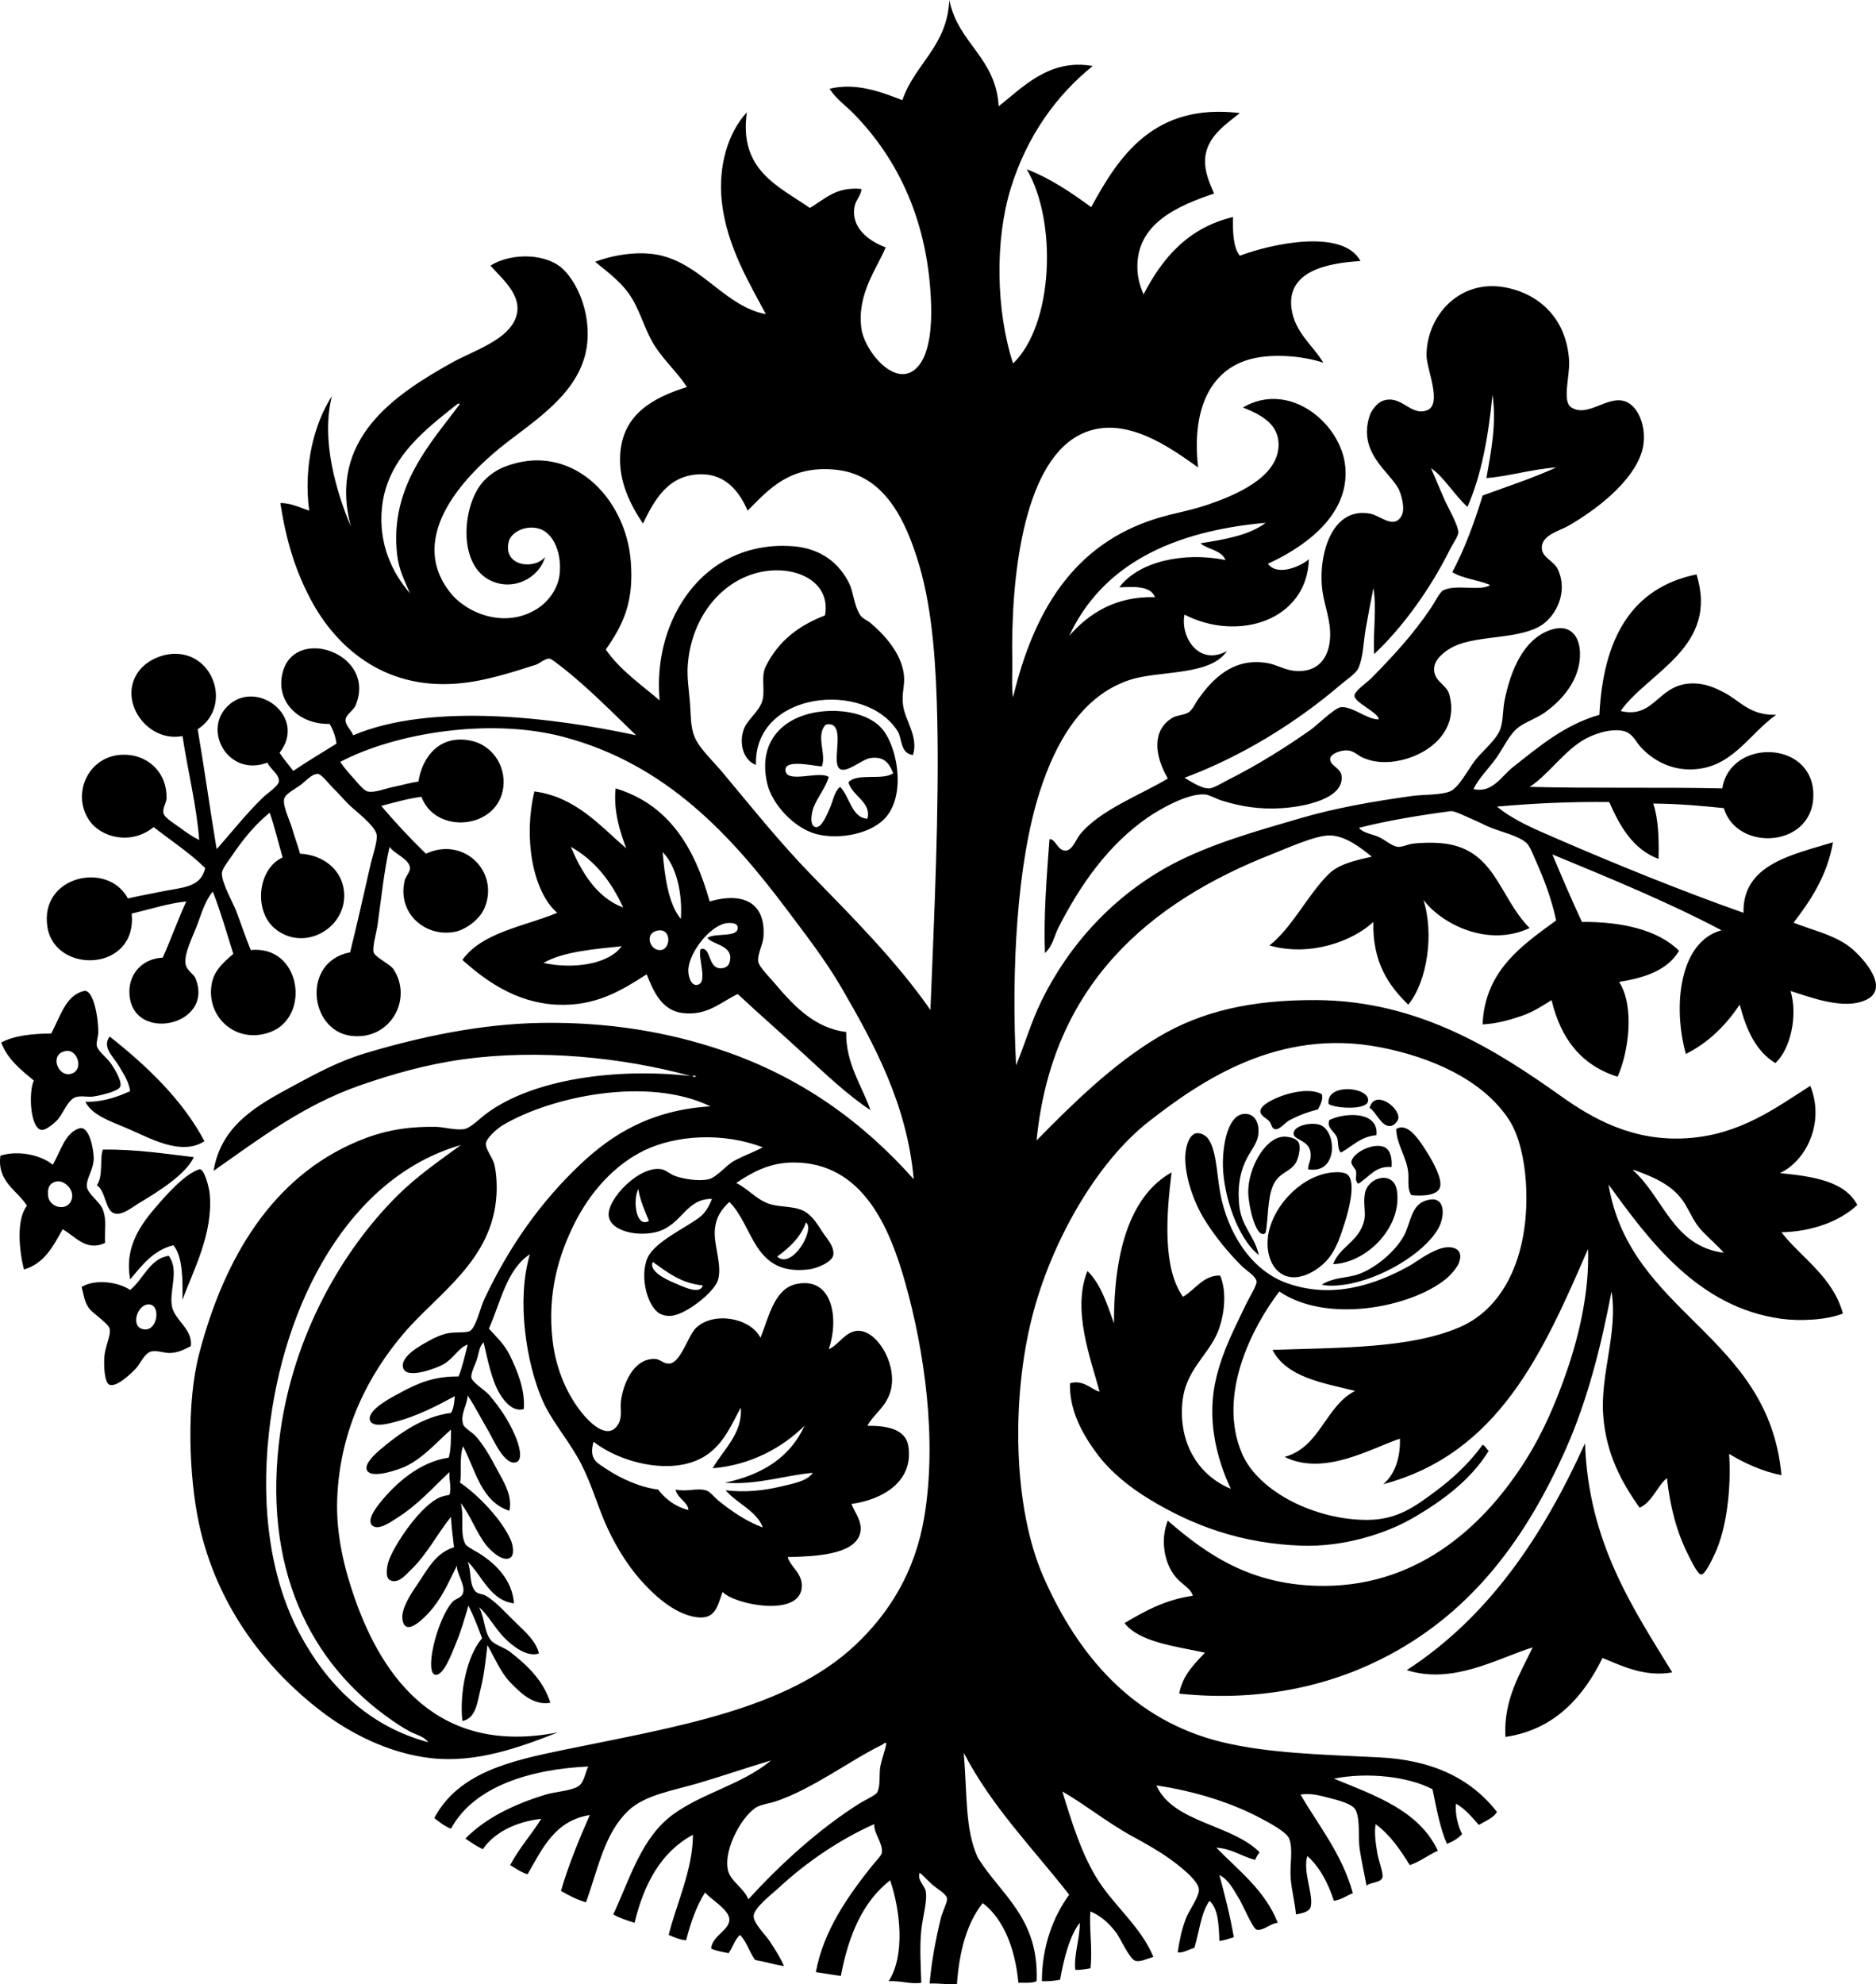 <?xml version="1.0" encoding="iso-8859-1"?>
<!-- Generator: Adobe Illustrator 19.2.0, SVG Export Plug-In . SVG Version: 6.00 Build 0)  -->
<svg version="1.1" xmlns="http://www.w3.org/2000/svg" xmlns:xlink="http://www.w3.org/1999/xlink" x="0px" y="0px"
	 viewBox="0 0 296.326 313.328" style="enable-background:new 0 0 296.326 313.328;" xml:space="preserve">
<g id="The_x5F_Garden_x5F_Shop">
	<path style="fill-rule:evenodd;clip-rule:evenodd;" d="M149.957,0c1.342,6.846,7.34,9.035,7.788,16.774
		c3.634-2.805,7.932-7.601,14.857-6.35c-5.735,4.605-10.398,11.076-12.94,19.291c-2.538,8.203-2.348,19.365,0.359,27.678
		c6.368-6.116,7.02-22.378,2.157-30.673c3.871,1.521,7.072,3.711,10.184,5.991c4.437-8.199,10.018-16.48,23.483-14.857
		c-1.939,1.568-4.807,3.415-5.392,6.47c-0.45,2.35,0.606,4.58,1.318,6.23c-5.538,1.908-12.477,4.664-12.102,12.102
		c0.072,1.443,0.453,2.6,0.958,3.834c3.004-5.783,7.047-10.526,14.139-12.222c-0.058,2.061-0.013,4.824,1.078,6.111
		c4.944-1.878,16.266-4.349,19.051,0.839c-5.463,0.333-11.608,1.683-10.903,7.429c0.474,3.856,3.499,5.984,5.032,8.626
		c-3.305-1.102-8.02-1.462-11.382-0.599c-6.798,1.744-9.395,8.471-8.388,17.134c-4.146-2.898-11.916-8.842-18.931-5.033
		c-8.8,4.779-10.677,22.826-10.424,35.706c0.035,1.802-0.141,3.98,0.119,5.631c3.232-13.501,9.484-24.198,22.766-28.277
		c2.532-0.777,5.278-1.214,8.027-2.157c4.237-1.453,10.936-4.21,11.144-9.226c0.147-3.587-2.95-5.025-5.632-6.111
		c7.379-4.319,15.542,2.554,16.175,9.346c0.74,7.934-6.945,12.912-12.221,15.336c1.609,2.13,5.458,0.217,6.47-0.719
		c-0.285,9.626-11.108,13.128-19.65,8.747c-0.688,3.441,2.197,8.208,6.709,5.751c-2.658,3.978-10.635,3.017-15.336,4.553
		c-7.547,2.466-11.733,9.823-14.259,17.733c-3.589,11.246-4.489,28.08-3.714,43.134c1.415-3.445,2.408-6.891,3.954-10.064
		c4.453-9.143,11.562-16.77,20.488-21.567c6.177-3.32,13.73-5.429,20.608-7.429c5.334-1.551,11.083-2.586,17.493-3.475
		c1.727-0.239,4.518-0.123,5.991-0.719c1.432-0.579,2.889-3.555,4.073-5.033c1.169-1.456,3.443-3.26,3.954-5.032
		c0.396-1.374,0.322-2.953,0.6-4.313c0.963-4.729,2.971-9.697,7.309-11.143c3.244-1.082,4.932,1.276,4.553,4.792
		c-0.396,3.68-3.069,6.537-5.511,8.268c-1.289,0.913-2.829,1.39-4.074,2.276c-1.485,1.057-2.455,3.325-3.595,4.913
		c-1.253,1.747-2.75,3.149-3.595,4.912c3.002,0.663,4.376-2.014,6.23-3.475c4.169-3.282,8.123-6.665,13.659-8.267
		c0.595-11.907,4.964-20.039,15.337-22.166c3.602,11.497-7.631,15.397-11.981,21.567c5.699,1.392,5.876-4.905,12.221-4.314
		c1.635,0.152,2.994,0.804,4.194,1.438c2.519,1.331,3.997,3.593,8.147,3.475c-4.499,3.224-7.115,8.713-13.779,8.626
		c-3.341-0.043-6.021-1.754-7.668-3.594c-0.8-0.894-1.286-2.257-2.876-2.516c-2.156-0.351-4.824,0.619-6.47,1.677
		c-2.959,1.902-5.485,5.517-8.147,7.189c9.624,0.267,21.025,0.023,30.434,0.24c1.224-7.811,14.059-7.69,14.378,0.719
		c0.328,8.648-12.037,9.473-14.139,2.396c-3.581-0.373-7.219-0.689-11.144-0.719c0.798,2.398,0.919,5.471,0.839,8.746
		c-4.049-1.542-6.082-5.101-7.788-8.986c-6.223-0.073-12.084,0.217-17.732,0.719c2.618,2.16,5.922,3.532,9.105,4.913
		c9.496,4.118,19.661,8.26,29.835,11.862c-0.199-7.701,7.799-9.19,14.139-11.143c-0.961,5.35-3.5,9.122-6.23,12.701
		c2.795,1.11,5.859,1.772,8.387,3.475c2.024,1.363,7.049,6.64,3.235,8.627c-3.545,1.847-9.175-0.417-12.102-1.318
		c1.188,3.87-0.021,9.226-2.396,11.382c-3.094-1.858-4.607-5.298-5.632-9.226c-2.191,3.24-4.888,5.976-8.507,7.788
		c-2.118-7.609-0.994-17.766,5.632-19.53c-8.443-4.457-17.596-8.205-26.72-11.981c1.371,3.263,3.067,7.236,4.673,10.664
		c6.286-0.059,12.032,1.252,15.337,4.553c-1.769,3.024-5.324,4.261-9.466,4.913c2.469,3.816,1.515,11.083-0.239,14.977
		c-5.718-1.79-9.002-6.015-10.424-12.101c-1.403,0.861-2.842,1.857-4.793,2.516c-1.808,0.611-3.868,1.217-6.11,1.318
		c0.355-8.511,6.267-12.504,11.622-16.415c-0.729-3.364-1.84-6.357-3.235-9.465c-0.385-0.858-0.924-2.284-1.438-2.756
		c-1.274-1.169-4.079-1.756-5.871-2.516c-0.861-0.365-1.822-0.889-2.876-1.318c-0.7-0.286-2.622-1.278-3.234-1.198
		c-4.513,0.589-10.09,1.487-14.498,2.636c0.754,0.874,1.964,0.921,3.115,1.438c0.994,0.446,2.089,1.451,2.995,1.558
		c0.663,0.078,1.596-0.386,2.276-0.479c1.393-0.191,3.071-0.207,4.314-0.12c8.85,0.62,9.274,8.415,14.259,13.419
		c-6.448,3.044-13.707-0.455-16.774-4.433c1.719,5.332,0.604,12.885-2.396,16.535c-3.141-3.05-5.662-6.719-5.512-13.06
		c-3.188,2.964-9.872,5.563-16.415,3.714c3.644-2.87,6.029-7.99,9.346-11.263c1.574-1.553,4.017-2.137,6.83-2.756
		c-1.668-1.326-4.062-3.278-6.59-3.355c-2.242-0.068-6.969,2.086-8.986,2.875c-19.77,7.73-34.972,20.807-37.383,45.291
		c5.473-5.573,11.875-11.931,19.17-16.295c6.881-4.116,14.769-5.927,25.042-5.871c16.289,0.089,28.581,8.034,38.701,15.217
		c4.883,3.466,11.298,7.166,19.89,6.59c8.344-0.56,13.944-4.783,19.41-8.267c2.353,5.819-0.658,11.843-4.793,13.779
		c5.234,0.517,10.246,1.257,12.222,5.032c-2.782,2.594-7.116,4.195-11.982,4.313c3.062,3.968,8.112,6.985,9.706,12.82
		c-2.512,1.047-6.834,1.229-9.706,0.839c-13.173-1.79-20.891-12.363-27.317-21.208c3.398,20.524,25.287,23.598,27.317,45.89
		c-2.869-0.527-5.922-1.904-8.267-3.355c0.351,5.184-0.339,11.751-2.276,15.816c-0.428,0.897-1.493,3.262-2.157,3.235
		c-0.581-0.024-1.877-2.797-2.037-3.115c-1.812-3.605-2.825-7.451-3.355-12.101c-1.429,1.091-2.296,3.773-4.313,4.673
		c-2.842-4.004-5.307-8.499-5.751-14.618c-0.475-6.527,2.357-13.13,1.317-19.53c-1.655,8.697-3.821,17.218-7.189,24.802
		c-6.276,14.136-14.696,25.525-27.917,32.59c-8.505,4.545-19.649,7.526-33.189,6.111c0.564-2.95,2.376-4.653,4.073-6.47
		c-4.697-1.014-10.396-1.666-12.7-4.673c3.164-1.868,6.382-3.683,10.783-4.313c-0.33-1.19-1.675-1.765-2.636-2.876
		c-1.812-2.093-2.584-5.804-1.318-8.986c6.349,5.545,13.484,10.365,24.803,10.304c15.436-0.082,25.646-10.194,31.751-19.89
		c2.714-4.31,4.722-8.956,6.471-14.019c1.972-5.711,3.587-12.659,3.355-19.29c-7.021,16.143-14.046,32.284-32.351,37.143
		c1.8-1.492,2.74-4.152,2.636-7.189c-4.474,1.479-11.945,5.99-18.212,2.876c5.647-1.542,6.39-7.989,11.142-10.424
		c-5.238-1.271-10.846-2.174-13.059-6.47c10.755-0.376,21.74-0.199,29.595-3.595c7.347-3.176,11.158-12.049,10.424-23.005
		c-0.226-3.384-1.03-7.226-2.636-9.705c-4.185-6.461-12.58-9.995-20.488-11.502c-15.87-3.025-28.047,5.199-36.425,11.742
		c-8.36,6.529-15.479,19.187-18.451,30.913c-3.25,12.818-3.03,29.968,1.797,40.977c5.448,12.427,14.144,22.707,28.276,26.12
		c7.399,1.787,16.17,1.967,24.803,2.397c8.36,0.416,14.457,3.32,18.571,8.627c-0.649,0.989-1.839,1.436-2.876,2.037
		c-1.083-1.233-2.125-2.507-3.595-3.354c-0.191,1.63,0.332,3.582,0.959,4.793c-0.613,0.705-1.453,1.183-2.396,1.558
		c-1.107-2.528-1.655-5.614-2.276-8.627c-3.738-1.987-10.24-2.751-15.576-1.677c6.575,2.69,13.47,5.062,16.415,11.383
		c-1.538,0.698-2.777,1.696-4.434,2.276c-1.505-2.449-3.107-4.8-5.392-6.47c-0.228,1.302-0.013,2.841,0.239,4.433
		c0.212,1.337,1.022,3.334,0.839,3.954c-0.271,0.917-1.707,0.701-2.516,1.318c-0.341-1.892-0.762-3.651-1.078-5.752
		c-0.293-1.94,0.113-4.469-0.6-6.11c-0.466-1.073-2.846-1.617-3.954-1.917c-1.74-0.471-3.233-0.856-4.792-0.599
		c2.733,4.735,6.579,9.396,8.267,15.576c-1.019,0.38-1.776,1.02-2.995,1.198c-0.932-2.822-2.212-5.296-4.193-7.068
		c-0.8,2.451,1.114,6.378,0.479,8.147c-0.265,0.736-1.618,0.937-2.277,1.078c-0.151-1.883-0.681-3.7-0.838-5.751
		c-0.161-2.084,0.42-4.565-0.24-6.231c-0.417-1.054-3.1-2.46-4.313-3.115c-4.691-2.533-10.67-4.404-16.654-5.272
		c2.593,5.875,11.874,6.099,16.295,10.544c-0.283,0.355-0.509,0.768-0.719,1.198c-2.142-0.534-3.594-1.758-6.11-1.917
		c3.543,3.646,7.673,6.704,9.705,11.861c-1.152,0.073-2.377,1.359-3.355,1.079c-0.583-0.168-2.274-4.074-2.636-4.673
		c-1.127-1.868-1.826-3.246-3.234-3.954c0.753,2.803,1.709,6.437,2.276,9.825c-0.73,0.229-1.44,0.477-2.276,0.599
		c-0.092-2.544-0.178-5.095-1.558-6.351c-1.367,1.908-1.614,4.937-2.396,7.429c-0.828,0.227-1.834,0.861-2.637,0.719
		c0.322-2.003,0.612-3.567,1.318-5.392c0.488-1.262,2.084-3.367,2.037-4.553c-0.06-1.478-3.471-4.02-4.553-4.793
		c-1.992-1.421-3.975-2.508-5.752-3.475c-4.222-2.296-7.73-5.193-11.263-7.189c1.469,4.794,2.912,9.452,5.273,13.419
		c2.672,4.492,7.101,7.803,9.105,12.701c-0.924,0.233-2.039,0.855-2.875,0.599c-0.892-0.274-2.413-3.675-2.996-4.434
		c-1.358-1.769-2.541-2.673-4.073-3.354c-0.229,2.591,0.361,6.045,0,8.986c-0.776,0.103-1.462,0.296-2.396,0.239
		c-0.226-2.483,0.713-4.782,0.719-7.429c-1.579,1.975-2.523,5.625-3.115,8.986c-0.849,0.189-1.819,0.258-2.875,0.24
		c-0.001-5.514,1.81-10.251,4.312-13.659c-5.708-7.311-12.2-13.839-16.654-22.406c0.554,6.604,0.183,11.976,2.157,16.415
		c0.034,0.076,0.071,0.162,0.12,0.24c3.666,5.821,9.653,9.51,9.226,19.41c-0.711,0.328-1.851,0.227-2.876,0.239
		c-0.468-5.135-2.221-9.991-5.631-12.581c-2.487,3.145-3.705,7.558-4.074,12.821c-1.753,0.048-2.545-0.153-4.313-0.12
		c0.293-3.451,0.968-7.022,1.797-10.424c0.188-0.77,1.035-2.479,0.958-2.996c-0.109-0.741-1.694-1.636-2.157-2.036
		c-0.894-0.775-1.402-1.404-2.157-2.037c-0.468,1.184,0.811,2,0.959,2.995c0.24,1.612-0.513,4.033-0.719,6.11
		c-0.278,2.802-0.077,5.35,0,8.268c-1.634,0.292-3.289-0.368-5.152-0.239c2.643-4.103,1.839-11.195,0.24-15.936
		c-4.303,3.325-6.585,8.672-7.788,15.097c-1.358-0.159-2.616-0.419-3.954-0.6c1.237-6.621,5.091-12.011,8.867-16.773
		c0.445-0.561,1.491-1.615,1.558-2.037c0.238-1.513-1.284-3.035-1.198-4.553c-5.254,2.307-10.704,5.967-15.097,10.065
		c-1.04,0.969-3.892,3.114-3.954,4.433c-0.053,1.134,1.88,2.989,2.516,3.954c0.96,1.456,1.772,2.741,2.276,3.954
		c-1.603-0.234-2.978-0.696-4.553-0.959c-0.913-1.203-1.327-2.906-2.396-3.953c-0.835,0.722-1.144,1.971-1.797,2.875
		c-0.969-0.189-1.965-0.351-2.756-0.719c0.135-2.022,2.841-2.846,2.876-4.553c0.032-1.581-3.028-3.279-3.835-4.313
		c-1.368,2.146-2.278,4.75-2.995,7.548c-0.746,0.009-1.971-0.491-2.756-0.838c1.164-4.783,3.817-10.272,3.834-15.816
		c-5.02,2.689-7.725,7.691-9.225,13.898c-1.179-0.378-2.371-0.744-3.355-1.317c2.729-5.941,4.505-12.212,9.465-15.816
		c4.691-3.408,10.839-4.68,15.456-8.507c-3.582,1.063-7.407,2.381-11.502,3.594c-3.847,1.14-8.409,1.835-11.023,4.313
		c-3.796,3.599-4.738,9.009-6.71,14.498c-1.49-0.427-2.729-1.104-3.954-1.798c1.122-3.911,2.884-8.218,4.553-11.981
		c-5.522,0.868-7.489,5.292-9.825,9.346c-1.083-0.315-1.866-0.93-2.755-1.438c1.406-2.668,3.341-4.806,4.912-7.309
		c-3.783,0.412-7.371,2.053-9.226,4.793c-1.004-0.474-1.882-1.073-2.756-1.677c3.122-3.191,7.561-5.391,12.701-6.949
		c1.497-0.454,4.031-0.582,5.152-1.318c0.927-0.609,1.094-2.258,1.558-3.115c-9.124,0.424-18.054,3.112-21.687,9.825
		c-1.037-0.401-1.822-1.053-2.636-1.677c3.817-7.238,12.189-9.074,20.489-10.784c17.406-3.585,35.161-6.32,46.009-16.535
		c5.354-5.04,9.455-11.549,10.903-20.249c2.048-12.301-0.008-26.286-2.995-36.903c-2.461-8.746-6.714-19.027-17.613-19.051
		c-3.889-0.009-6.612,1.581-9.106,3.235c1.745,0.829,3.099,2.51,5.032,3.235c1.954,0.733,4.563,0.247,6.23,1.558
		c1.04,0.818,1.624,1.802,2.396,2.996c0.551,0.851,1.895,2.227,1.677,3.594c-0.175,1.1-2.53,2.116-3.954,2.277
		c-8.733,0.989-8.578-6.836-12.461-10.664c-1.22,1.126-2.062,2.322-2.277,4.193c-0.287,2.514,1.206,5.729,0.48,8.147
		c-0.566,1.883-4.993,5.395-7.309,5.631c-0.79,0.081-1.242-0.066-1.677-0.239c-2-0.798-3.49-5.738-2.157-8.867
		c1.087-2.55,6.074-4.783,8.268-6.47c0.896-0.689,1.528-1.826,1.917-2.875c-4.06-0.081-4.71,4.005-8.507,5.152
		c-2.978,0.899-7.425,0.021-7.788-2.396c-0.401-2.669,4.924-8.153,8.387-7.429c0.726,0.152,1.291,0.779,2.157,1.078
		c1.294,0.447,3.702,0.864,5.272,0.48c1.243-0.305,2.731-2.204,3.954-2.876c1.643-0.903,3.02-1.328,4.553-2.157
		c-6.273-2.393-13.639-1.952-18.691,0.48c-4.851,2.334-8.632,6.738-11.024,11.502c-2.392,4.765-4.381,10.871-3.475,18.572
		c0.539,4.581,2.381,8.811,5.032,11.862c1.204,1.385,3.904,3.891,5.392,1.198c0.597-1.08,0.235-2.42,0.359-3.475
		c0.318-2.712,2.014-6.963,5.511-6.71c0.715,0.052,1.237,0.784,2.157,0.719c1.785-0.125,2.974-4.472,4.194-5.631
		c2.799-2.66,8.601-1.592,10.184,1.558c1.341-3.279,2.167-7.794,5.752-8.507c5.737-1.14,6.657,5.681,5.032,10.304
		c1.573-0.583,2.797-3.185,5.032-2.876c2.998,0.415,5.932,5.725,4.673,9.705c-0.769,2.43-2.745,3.577-3.594,5.272
		c2.786-0.012,6.033,0.369,6.47,3.235c0.864,5.663-4.237,8.469-8.986,9.106c0.472,1.336,1.908,2.926,1.318,4.793
		c-1.03,3.255-7.122,3.495-11.383,3.595c0.359,1.577,2.627,2.679,2.157,5.152c-0.812,4.264-10.521,2.356-12.461,0.359
		c-0.837,2.406-1.191,4.472-4.314,3.954c-3.442-0.571-6.695-3.598-8.866-6.111c-2.128-2.463-4.153-5.851-5.512-9.106
		c-1.39-3.331-2.345-6.828-4.313-10.185c-1.899-3.238-4.188-5.885-5.511-8.986c-2.44-5.717-4.087-15.555-1.917-22.885
		c-3.678,2.393-4.602,7.54-6.47,11.742c1.06,1.174,2.44,2.459,3.235,4.074c1.234,2.507,2.502,5.51,2.276,8.627
		c-1.712,0.466-2.994-1.137-3.714-2.277c-1.364-2.156-1.995-5.566-2.636-8.267c-0.71,0.702-0.701,1.558-1.078,2.756
		c-0.249,0.788-1.014,2.169-0.839,2.876c0.182,0.734,2.21,1.992,2.756,2.636c1.711,2.021,3.055,3.917,4.193,6.59
		c0.449,1.053,1.326,3.675,0.12,4.074c-1.848,0.612-3.657-3.68-4.313-4.792c-1.214-2.058-2.179-3.983-3.355-5.751
		c-0.041,1.48-1.21,2.958-0.719,4.553c0.183,0.594,1.423,1.258,1.917,1.797c1.31,1.431,2.443,3.446,3.475,5.392
		c1.033,1.947,2.443,4.083,1.917,6.47c-4.415-1.415-5.333-6.329-7.309-10.185c-0.628,1.512-0.205,4.219-0.479,5.751
		c2.835,1.887,6.698,5.945,8.028,9.106c0.346,0.823,0.584,2.344-0.12,2.756c-1.223,0.715-3.145-1.22-3.714-1.917
		c-1.595-1.951-2.561-4.84-4.074-6.71c0.581,2.445-0.199,4.702,0.719,6.47c0.202,0.39,1.553,1.059,2.157,1.438
		c2.634,1.653,5.262,4.236,5.511,7.908c-3.723-0.434-5.003-4.339-7.309-6.59c0.617,1.498,0.207,3.523,1.198,4.673
		c0.419,0.485,1.081,0.368,1.677,0.719c1.614,0.949,3.198,2.765,4.673,4.194c1.547,1.499,3.236,2.948,3.714,4.912
		c-1.893,0.674-4.272-1.243-5.512-2.516c-1.478-1.518-2.521-3.565-3.954-4.792c0.946,1.75,0.748,3.91,1.917,5.272
		c0.612,0.713,2.1,1.098,2.996,1.797c2.569,2.006,5.248,4.46,6.35,8.027c-2.713,0.478-4.732-1.597-6.23-3.115
		c-1.655-1.677-2.579-4.038-3.714-5.991c-0.248,2.239-0.524,4.758-1.078,6.949c-0.497,1.965-0.705,4.654-2.876,5.033
		c-0.473-4.472,0.703-10.288,3.115-13.06c-0.658-1.778-1.338-3.534-2.157-5.152c-0.606,2.042-1.149,4.019-2.037,6.111
		c-0.447,1.053-1.876,5.126-3.235,4.793c-0.528-0.129-0.688-1.017-0.599-2.276c0.209-2.947,1.772-7.469,3.354-9.226
		c0.478-0.53,1.42-0.564,1.678-1.437c0.374-1.268-1.154-3.227-0.958-4.313c-1.158,2.245-1.959,4.309-3.714,6.59
		c-0.668,0.868-4.448,5.227-4.913,1.917c-0.233-1.66,1.319-3.99,2.276-5.392c1.736-2.542,2.911-5.05,5.871-5.991
		c-0.168-1.59-0.403-3.111-0.479-4.793c-2.197,2.698-3.73,5.902-6.47,8.507c-0.677,0.644-1.954,2.219-3.235,1.438
		c-0.714-0.436-0.444-2.293,0-3.355c1.205-2.879,5.09-8.511,8.028-9.705c0.321-0.13,1.033-0.295,1.438-0.359
		c0.36-1.098-0.099-2.364,0-3.595c-2.681,2.488-4.918,5.143-8.387,7.309c-0.665,0.415-2.701,1.916-3.714,1.198
		c-1.105-0.783,0.477-2.838,1.078-3.595c2.5-3.146,6.374-6.564,10.903-7.189c0.375-1.222,0.346-2.849,0.36-4.433
		c-1.96,1.679-4.384,4.545-7.309,5.871c-0.872,0.395-5.398,2.056-5.991,0.479c-0.39-1.036,1.555-2.701,2.037-3.115
		c3.01-2.587,6.837-5.312,11.263-5.871c0.421-0.656,0.53-1.626,0.599-2.636c-2.765,1.461-5.849,3.181-9.945,4.193
		c-0.783,0.194-3.202,0.804-3.475-0.479c-0.347-1.629,3.585-3.597,4.673-4.194c3.003-1.647,5.562-2.68,9.346-2.636
		c0.616-1.541,1.007-3.306,1.438-5.032c-1.41,0.454-2.162,2.143-3.834,3.115c-0.897,0.521-5.773,2.456-6.351,0.599
		c-0.601-1.933,3.197-3.807,4.074-4.314c0.664-0.383,1.917-0.986,2.996-1.198c1.176-0.231,2.882-0.011,3.475-0.359
		c0.955-0.562,1.602-3.595,2.276-5.032c3.875-8.253,8.897-15.376,15.217-21.328c5.011-4.718,11.117-8.531,20.489-9.106
		c-9.883-4.8-25.207-1.552-32.83,2.996c-0.781,0.466-2.569,1.989-2.636,2.876c-0.069,0.919,1.048,2.179,1.318,3.235
		c0.312,1.221,0.455,3.067,0.36,4.793c-0.58,10.466-9.304,15.63-14.738,22.046c-5.304,6.263-10.002,14.871-10.424,26.001
		c-0.222,5.851,1.224,11.314,2.756,15.696c4.459,12.758,13.303,24.905,32.111,21.208c-6.179,2.419-12.887,4.856-20.009,4.074
		c-6.698-0.735-12.914-4.001-17.254-7.309c-9.038-6.888-16.654-16.908-19.41-29.595c-1.631-7.506-2.05-19.101,0-26.959
		c3.966-15.205,11.619-27.928,25.042-33.548c3.633-1.521,7.279-2.354,12.341-2.277c1.337,0.021,2.973,0.555,4.433,0.36
		c1.026-0.138,2.461-1.638,3.475-2.397c7.464-5.588,20.751-7.289,32.351-5.991c-10.864-2.987-24.057-4.277-35.945-2.636
		c-5.814,0.803-11.209,2.353-16.175,4.074c-9.192,3.186-16.232,8.646-23.245,13.54c1.188-7.24,6.89-10.351,12.581-13.42
		c3.7-1.995,7.234-3.911,11.382-5.152c8.653-2.588,18.19-4.638,27.797-4.792c10.858-0.175,20.298,1.535,28.517,4.313
		c12.71,4.297,22.419,11.509,30.313,20.369c-1.057-11.861-6.269-21.373-11.382-30.194c-2.485-4.286-5.622-8.343-8.627-12.341
		c-8.751-11.641-19.011-23.005-35.346-27.318c-11.493-3.035-26.437-0.661-35.226,3.954c0.571,0.863,1.242,1.645,2.037,2.516
		c0.478,0.522,1.609,1.994,2.276,2.157c1.09,0.265,2.797-0.466,4.074-0.719c1.371-0.271,2.603-0.661,3.954-0.838
		c0.633-3.985,3.407-7.459,8.268-6.47c3.312,0.674,5.545,3.855,5.152,7.309c-0.76,6.676-10.683,7.639-12.94,1.558
		c-2.289,0.308-4.279,0.913-6.351,1.438c2.241,2.632,4.586,5.159,7.069,7.548c5.953-2.789,11.696,2.866,9.226,8.627
		c-0.79,1.844-3.04,3.402-4.672,3.714c-4.66,0.892-9.159-2.937-7.908-8.148c0.134-0.557,0.874-1.347,0.839-1.917
		c-0.09-1.442-2.462-2.22-3.235-3.355c-0.867,3.746-1.304,8.117-1.917,12.461c-0.141,0.997-0.837,3.374-0.599,4.193
		c0.225,0.772,2.611,1.882,3.115,2.636c3.147,4.7-0.454,11.351-6.709,10.543c-6.6-0.851-7.777-11.733-0.12-13.18
		c1.062-4.317,2.137-9.065,3.235-13.898c0.289-1.27,1.122-3.65,0.958-4.673c-0.231-1.448-3.543-3.882-4.553-4.912
		c-0.768-0.784-1.467-1.62-2.276-2.396c-0.593-0.569-1.823-2.197-2.397-2.276c-0.96-0.133-2.059,1.212-2.875,1.797
		c-0.793,0.568-2.348,1.339-2.516,2.156c-0.23,1.117,0.872,3.34,1.198,4.434c0.479,1.602,0.959,2.926,1.318,4.193
		c3.65,0.184,6.615,2.508,6.949,5.991c0.553,5.765-6.408,9.719-11.023,5.751c-3.233-2.779-2.647-9.345,1.318-11.143
		c-0.688-2.347-1.247-4.823-2.037-7.069c-2.251,1.811-4.194,4.166-5.991,6.829c-0.444,0.66-1.502,1.997-1.558,2.636
		c-0.131,1.504,1.746,4.706,2.277,6.11c0.838,2.217,1.455,4.136,2.276,6.111c7.932-0.803,9.538,10.511,3.115,12.94
		c-5.232,1.979-9.968-2.121-9.346-7.189c0.3-2.447,1.786-3.649,3.475-5.152c-1.044-3.31-2.007-6.699-3.235-9.825
		c-1.209,1.407-1.717,3.275-2.516,5.392c-0.614,1.625-2.042,4.385-1.797,5.991c0.167,1.096,1.274,1.591,1.558,2.276
		c3.191,7.709-10.515,10.43-10.424,2.037c0.03-2.786,2.076-5.118,5.272-5.272c1.295-2.899,2.389-5.998,3.714-8.867
		c-2.767,0.27-5.841,1.266-8.626,1.917c0.91,9.222-12.074,9.622-13.3,2.156c-1.332-8.113,9.54-10.523,12.701-4.553
		c1.502-0.341,3.345-0.691,5.272-1.079c3.455-0.695,6.219-0.618,6.949-3.714c-2.461-2.412-5.41-4.335-8.147-6.47
		c-3.505,2.861-8.274,1.727-10.185-1.079c-3.016-4.429,0.218-10.985,6.351-10.304c3.261,0.362,5.951,2.957,5.871,6.83
		c-0.016,0.774-0.679,1.505-0.479,2.396c0.159,0.709,1.984,1.779,2.636,2.276c1.122,0.856,1.913,1.364,2.996,1.917
		c-0.406-5.465-1.814-10.966-2.636-16.414c-5.565,1.083-10.303-5.574-6.949-10.185c1.319-1.813,4.048-3.061,6.59-2.756
		c5.722,0.687,7.861,8.599,2.756,11.862c1.069,6.24,1.946,12.671,2.996,18.931c2.079-2.296,4.591-5.516,7.309-8.147
		c0.634-0.614,2.436-1.804,2.516-2.516c0.128-1.138-1.436-2.034-1.797-2.996c-6.147,2.332-10.247-4.969-6.35-8.866
		c4.536-4.537,12.714,1.614,8.267,7.309c0.642,1.036,1.449,1.905,2.157,2.875c2.206-1.508,4.552-2.877,6.83-4.313
		c-0.168-1.229-0.572-2.224-1.079-3.115c-5.036,0.119-8.828-3.767-7.308-8.507c2.221-6.932,14.81-2.478,11.382,5.631
		c-0.302,0.714-1.474,1.408-1.558,2.157c-0.104,0.927,0.908,1.671,1.198,2.516c12.3-5.205,31.561-2.843,44.691,0
		c-3.373-3.228-7.497-7.473-11.742-10.783c-0.459-0.357-1.637-1.293-1.917-1.318c-0.705-0.063-1.687,0.811-2.157,0.958
		c-3.891,1.224-8.165,2.666-12.701,2.996c-11.493,0.836-18.966-5.911-22.885-13.3c-2.416-4.555-3.876-9.271-4.792-15.217
		c1.505-0.06,3.179,0.729,4.553,1.198c-0.926-7.003,0.764-13.733,3.594-18.092c-1.765,6.926,0.694,15.155,2.996,20.609
		c-3.706-13.847,6.961-20.862,15.936-25.881c3.235-1.809,8.139-3.305,9.825-6.47c2.01-3.771-1.966-6.802-3.714-8.867
		c3.43-2.123,8.945-1.907,11.502,0.599c2.263,2.217,4.084,6.498,3.834,11.023c-0.42,7.611-7.219,12.072-12.581,16.175
		c-6.411,4.906-16.244,14.827-9.106,23.844c2.635,3.328,8.741,5.76,13.779,2.516c1.706-1.099,3.181-3.06,3.475-5.272
		c0.433-3.254-0.874-6.587-3.115-7.309c-2.177-0.702-4.546,0.496-4.913,2.037c-0.928,3.899,4.061,4.46,5.751,2.396
		c-0.976,3.428-5.232,5.557-8.866,3.594c-5.028-2.714-4.158-11.989-0.839-15.576c0.93-1.004,2.138-1.806,3.355-2.276
		c10.388-4.015,19.105,4.792,19.89,14.977c0.493,6.402-1.157,9.918-3.954,13.899c2.259,3.252,5.531,5.492,8.507,8.027
		c-0.844-9.512,3.326-17.896,9.825-21.807c2.963-1.783,6.886-2.908,11.382-2.516c4.478,0.39,7.234,2.811,8.747,5.871
		c0.678,1.371,0.701,3.316,1.678,4.913c0.387,0.633,1.158,0.88,1.677,1.318c2.037,1.716,4.866,4.684,5.272,8.147
		c0.208,1.78-0.404,2.889-0.12,4.913c0.335,2.38,2.457,4.917,1.558,7.788c-2.048-0.256-1.7-2.591-2.396-3.714
		c-5.055-8.153-22.756-6.396-22.406,5.272c-1.941-0.672-2.748-3.339-1.917-5.631c0.599-1.653,2.622-2.878,2.996-4.792
		c0.345-1.767-0.314-3.571,0.479-5.152c2.056-4.095,5.274-6.45,9.346-8.028c0.919-5.003-3.913-7.537-8.747-7.069
		c-6.986,0.676-12.436,6.99-12.94,15.097c-0.111,1.783,0.177,3.647,0.359,5.752c0.157,1.818,0.043,3.759,0.719,5.392
		c0.765,1.847,2.977,3.889,4.433,5.631c4.616,5.524,9.08,11.103,14.019,16.175c6.73,6.913,13.509,13.705,18.812,21.327
		c0.592-14.775,1.402-31.765,1.078-46.009c-0.171-7.54-0.63-16.804-2.876-24.323c-2.138-7.161-5.532-14.212-13.18-14.977
		c-7.236-0.724-10.514,3.062-13.898,6.47c-1.296-3.048-3.515-5.763-7.309-5.751c-5.271,0.017-7.436,4.12-9.226,7.788
		c-1.904-2.875-3.858-6.527-3.595-10.903c0.388-6.451,5.328-9.016,10.544-10.664c-1.433-2.197-3.295-3.855-4.913-6.23
		c-1.579-2.32-2.282-5.254-3.714-7.668c-1.501-2.531-3.733-4.111-5.871-5.871c2.975-1.134,7.184-1.81,10.543-0.958
		c6.516,1.651,10.089,8.011,16.415,9.226c-2.482-4.73-6.168-10.648-6.949-17.733c-0.616-5.581,0.949-10.903,3.954-14.138
		c-1.305,9.19,5.07,11.691,9.945,15.097c2.369-1.346,4.042-3.387,8.148-2.996c-0.021,0.979-0.89,1.759-1.079,2.756
		c-0.643,3.393,2.324,5.511,4.913,6.47c-1.334,3.277-4.587,7.336-3.834,12.82c0.504,3.679,5.856,10.188,9.226,5.631
		c1.611-2.178,1.861-6.317,1.797-8.986c-0.32-13.47-5.255-23.364-12.102-30.433c-1.327-1.371-2.911-2.455-3.954-4.074
		c4.255-1.052,8.368,0.591,11.503,1.797C144.508,10.046,149.588,7.378,149.957,0z M62.73,87.586
		c-1.246-10.897,5.542-17.836,9.945-23.844c-0.12,0-0.24,0-0.359,0c-4.822,3.873-11.162,8.411-11.981,16.415
		c-0.584,5.697,1.605,10.275,4.433,13.539C63.898,91.663,63.007,90.001,62.73,87.586z M168.888,100.406
		c3.017-3.462,7.277-6.293,13.54-6.111c-0.686-1.957-3.857-1.597-5.632-1.558c3.058-4.057,10.102-5.64,16.774-4.313
		c-0.621-1.575-2.765-1.628-3.954-2.636c3.901-0.612,7.744-1.282,10.305-3.235C184.956,83.884,174.069,89.293,168.888,100.406z
		 M168.648,100.885C168.726,100.964,168.599,100.835,168.648,100.885L168.648,100.885z M109.938,169.9
		c-0.209,0.009-0.373-0.027-0.479-0.12C109.267,170.114,109.976,170.111,109.938,169.9z M64.767,273.421
		c-0.979-0.524-1.956-1.16-2.875-1.797c-12.808-8.88-20.63-23.953-17.613-45.53c2.125-15.204,9.648-28.495,18.452-37.263
		c3.148-3.135,6.705-5.569,10.065-8.027c-17.663,5.07-28.054,24.909-30.314,45.41c-1.336,12.124,0.328,23.215,4.793,31.632
		c4.262,8.035,10.81,14.71,20.369,17.253C66.94,274.14,65.718,273.93,64.767,273.421z M272.29,197.817
		c-1.073-1.233-2.204-2.16-3.355-3.355c-1.288-1.337-1.785-2.678-2.756-4.313c-1.694-2.853-4.71-4.209-8.028-5.392
		c-0.08,0-0.159,0-0.239,0C262.777,189.038,264.195,196.765,272.29,197.817z M102.51,192.785c-0.662-1.583-1.451-3.377-1.677-5.032
		C99.947,189.295,100.367,193.987,102.51,192.785z M122.759,198.416c2.312,2.136,6.05-4.283,4.553-5.392
		C126.416,195.444,124.676,197.018,122.759,198.416z M103.109,199.255c-0.661,1.442,1.975,2.725,3.475,3.355
		c1.494,0.627,3.989,1.87,4.433,0.359C107.491,202.621,105.38,200.857,103.109,199.255z M112.334,229.209
		c-4.996,4.209-14.117,1.963-18.571-1.558c-0.809,2.831,0.584,3.327,2.037,4.313c2.144,1.456,5.389,2.923,8.148,3.235
		c1.173,1.503,2.659,2.693,4.793,3.235c-0.045-1.242-1.756-1.832-2.037-3.235c1.789,0.41,3.304-0.28,4.793,0.12
		c0.662,0.178,1.374,1.145,2.037,1.677c2.205,1.769,4.356,3.214,6.95,4.194c-0.887-2.55-4.097-3.809-5.871-5.871
		c3.007,0.361,5.99,0.065,8.747-0.599c1.887-0.455,4.118-0.825,5.032-2.157c-4.235,0.361-8.896,1.965-13.899,1.558
		c5.949-1.241,10.33-4.048,12.581-8.986c-3.523,3.467-8.437,6.181-14.498,6.71c1.624-2.898,4.78-5.512,4.433-9.585
		C115.558,224.94,114.594,227.306,112.334,229.209z M139.413,275.458c-5.173,2.521-10.959,6.976-16.894,8.986
		c-0.881,0.299-2.052,0.43-2.876,0.839c-2.137,1.06-5.372,6.446-4.673,9.945c0.366,1.829,2.535,2.858,3.235,4.673
		c4.989-5.439,10.904-10.907,17.493-15.097c0.82-0.521,2.65-1.342,2.876-1.797c0.549-1.109,0.257-2.938,0.479-4.074
		c0.271-1.387,0.734-2.388,0.958-3.714c-0.08,0-0.16,0-0.24,0C139.61,275.234,139.528,275.402,139.413,275.458z"/>
	<path style="fill-rule:evenodd;clip-rule:evenodd;" d="M165.054,150.49c-0.223-5.979,0.291-12.247,0.719-17.973
		c0.893-0.161,1.265,1.811,2.517,1.797c1.116-0.013,1.633-1.711,2.276-2.516c3.118-3.901,9.751-6.347,13.898-8.867
		c-2.12-3.667-2.534-7.611,0.72-9.586c0.722-0.438,1.739-0.385,2.516-0.838c0.669-0.391,1.167-1.579,1.678-2.277
		c2.009-2.746,5.281-6.533,10.903-5.511c1.319,0.24,2.686,1.045,4.073,1.198c3.728,0.411,5.66-1.935,5.752-5.511
		c0.064-2.481-0.854-4.641-1.198-6.95c-0.795-5.312,1.217-13.557,7.548-12.341c1.59,0.305,3.716,2.493,4.913,0.359
		c0.682-1.216-0.102-3.604-0.479-4.314c-1.458-2.741-6.431-5.664-4.553-11.502c0.238-0.742,1.137-2.068,2.156-2.396
		c2.912-0.938,4.238,2.408,6.83,1.558c2.634-0.865-0.018-6.595,0-8.747c0.048-6.276,5.294-12.118,12.58-10.664
		c5.557,1.11,9.553,5.187,9.945,11.502c0.154,2.488-1.156,6.475,0.359,7.429c2.618,1.648,5.693-1.945,8.507-0.958
		c2.331,0.818,3.583,4.752,2.636,7.908c-1.44,4.798-7.23,9.229-11.622,11.742c-1.398,0.8-4.215,1.445-4.193,3.475
		c0.016,1.534,1.922,2.085,2.516,3.355c1.747,3.738-0.397,7.38-2.396,8.747c-3.556,2.432-10.243,1.619-14.019,3.475
		c-1.413,0.695-3.133,2.021-3.115,3.595c0.023,1.975,1.958,2.387,2.397,3.954c1.734,6.2-3.994,10.177-9.226,10.664
		c-1.822,0.169-3.353-0.15-4.553-0.719c-0.665-0.315-1.291-0.977-2.157-1.078c-1.068-0.125-2.817,0.49-2.875,1.318
		c-0.075,1.066,1.636,1.437,1.797,2.636c0.487,3.616-5.674,4.906-9.346,5.152c-3.688,0.248-6.69-0.292-9.585-1.198
		c-0.905-0.283-1.895-0.892-2.637-0.959c-2.711-0.243-7.23,2.387-8.986,3.595c-6.284,4.321-10.658,10.596-14.138,17.373
		C166.551,147.701,166.3,149.363,165.054,150.49z M231.792,80.038c-2.044-1.831-3.679-4.708-5.751-6.111
		c0.709,1.665,1.362,3.216,2.156,5.032c0.474,1.083,2.189,4.028,2.157,5.152c-0.016,0.542-0.93,1.852-1.318,2.636
		c-3.112,6.275-7.519,12.353-11.981,16.535c-0.201-3.751,0.446-7.199-0.12-10.424c-0.435,2.157-0.804,4.195-1.198,6.35
		c-0.375,2.049-0.378,4.578-1.198,6.35c-0.362,0.783-1.922,1.822-2.875,2.636c-7.039,6.009-15.637,11.299-24.562,14.618
		c1.2,0.721,2.703,1.728,3.954,1.677c0.617-0.025,2.02-0.886,2.875-1.318c4.832-2.444,8.857-4.974,13.061-7.908
		c0.939-0.656,3.808-3.48,4.792-3.594c1.807-0.21,4.265,2.026,5.991,1.917c0.089-0.982-3.786-2.623-3.834-3.714
		c-0.032-0.731,1.98-2.093,2.636-2.756c3.547-3.59,6.588-6.887,9.466-11.142c0.577-0.854,1.373-2.478,1.917-2.756
		c1.997-1.024,5.876,0.2,7.429-0.839c-1.863-0.813-4.349-1.004-5.991-2.037c1.957-3.675,3.474-7.789,4.793-12.101
		c3.914-1.438,7.953-2.75,11.622-4.433c-3.881,0.274-7.523,1.421-11.023,1.677c0.705-4.14,1.634-8.435,0.959-13.18
		C235.105,68.894,234.009,75.025,231.792,80.038z"/>
	<path style="fill-rule:evenodd;clip-rule:evenodd;" d="M130.787,112.268c3.2-0.146,6.559,0.677,8.387,2.636
		c2.48,2.659,3.931,10.077,0.958,13.899c-2.269,2.918-7.701,3.851-11.263,2.876c-3.48-0.953-6.914-4.716-7.668-7.908
		C119.484,116.508,124.431,112.557,130.787,112.268z M137.496,119.697c-1.307,0.185-3.528,2.225-4.673,1.797
		c-1.61-0.601,0.449-5.798-1.198-6.949c-0.374-0.262-1.121-0.246-1.318,0c-1.421,1.774,0.236,4.485-0.479,6.47
		c-1.318-0.045-6.057-1.257-5.752,0.719c0.309,2,5.432-0.092,6.83,0.959c-0.454,1.629-1.776,3.176-2.396,4.793
		c-0.322,0.84-0.719,2.966,0.359,3.115c0.939,0.13,1.818-2.114,2.157-2.876c0.626-1.406,0.737-2.728,1.678-3.475
		c1.516,1.526,1.811,4.89,4.313,5.032c0.667-2.646-2.41-3.565-2.996-5.751c1.297-1.539,5.436-0.235,7.069-1.438
		C140.391,120.311,139.486,119.416,137.496,119.697z"/>
	<path style="fill-rule:evenodd;clip-rule:evenodd;" d="M112.095,142.342c5.048-1.478,8.845-0.015,8.507,5.512
		c-0.082,1.329-0.977,2.745-0.839,3.954c0.093,0.814,1.709,2.405,2.516,3.355c2.87,3.375,6.238,7.181,11.383,7.788
		c-0.083,5.015,2.457,8.392,3.834,12.341c-3.488-2.282-7.12-5.706-10.544-8.866c-3.476-3.208-7.083-6.34-10.424-9.466
		c-2.678,1.265-4.834,3.505-8.747,2.996c-3.214-0.419-4.54-3.314-5.631-6.111c-3.957,2.521-8.026,5.104-14.258,4.793
		c-6.496-0.324-11.331-3.907-14.857-7.069c3.119-4.35,9.678-5.259,14.977-7.429c-4.008-3.517-5.316-12.128-3.594-19.17
		c6.497,0.853,10.333,5.402,14.498,8.986c-0.987-2.649-2.038-5.867-1.677-9.465C105.621,127.01,109.721,133.813,112.095,142.342z
		 M98.436,143.3c-1.869-4.081-4.459-7.443-8.268-9.585C91.795,137.562,94.163,141.702,98.436,143.3z M107.542,145.098
		c0.282-3.929-0.662-8.35-2.875-10.544C104.984,138.232,105.539,142.706,107.542,145.098z M116.528,146.416
		c-0.073-0.851-1.606-0.706-2.037-0.599c-2.462,0.615-5.433,4.336-5.751,7.069c-0.114,0.975,0.303,2.737,1.318,2.636
		c1.89-0.188,0.115-4.348,0.599-5.631c1.615-0.592,1.133,2.838,2.996,2.995c0.634,0.054,1.349-0.187,1.558-0.838
		c0.896-2.794-2.633-2.823-3.475-3.954C113.036,147.232,116.676,148.125,116.528,146.416z M104.427,150.01
		c1.628-0.238,1.646-3.775-0.839-2.996C101.756,147.589,102.771,150.253,104.427,150.01z M85.855,152.047
		c4.554,1.016,10.262,0.263,12.341-2.636C94.097,149.848,88.964,150.227,85.855,152.047z"/>
	<path style="fill-rule:evenodd;clip-rule:evenodd;" d="M5.338,170.619c-2.03-1.685-4.112-3.317-5.152-5.991
		c2.006-1.109,4.829-1.401,7.908-1.438c1.542-2.954,2.351-6.04,5.152-6.709c1.534-0.367,2.321,4.389,2.277,6.59
		c-0.011,0.566-0.344,1.516-0.24,2.037c0.188,0.942,1.542,1.794,2.276,2.876c0.488,0.719,1.748,2.712,1.438,3.594
		c-0.268,0.765-3.256,1.406-4.194,1.558c-0.925,0.15-1.962-0.196-2.875,0.12c-1.257,0.435-1.942,2.587-2.875,3.595
		c-0.174,0.188-1.701,1.677-2.516,1.558C4.776,178.149,4.483,172.508,5.338,170.619z M11.569,169.42
		c1.579-0.791,0.623-3.69-1.078-3.475C7.53,166.322,9.267,170.575,11.569,169.42z"/>
	<path style="fill-rule:evenodd;clip-rule:evenodd;" d="M32.297,180.204c-3.771,2.394-8.653-0.536-12.222-2.037
		c-2.725-1.146-5.599-2.134-6.59-4.193c2.952,0.037,5.039-0.792,7.069-1.677c-0.195-1.419-0.904-2.52-1.677-3.834
		c-0.966-1.64-2.817-3.094-1.558-4.793C23.15,168.264,28.83,173.647,32.297,180.204z"/>
	<path style="fill-rule:evenodd;clip-rule:evenodd;" d="M209.865,174.333c-0.51-3.386,6.559-2.727,6.23-0.479
		C215.882,175.323,211.028,175.039,209.865,174.333z"/>
	<path style="fill-rule:evenodd;clip-rule:evenodd;" d="M208.787,172.775c0.282,0.828-0.292,1.766-0.599,2.396
		c-1.586,0.429-2.617,0.746-4.434,1.677c-0.871,0.446-1.597,1.607-2.396,1.438c-0.48-0.102-0.505-0.76-0.839-1.198
		c-0.365-0.479-1.402-0.861-1.437-1.558c-0.053-1.056,2.146-2.043,3.475-2.516C204.582,172.292,207.229,171.898,208.787,172.775z"/>
	<path style="fill-rule:evenodd;clip-rule:evenodd;" d="M216.336,174.932c0.816-2.967,4.643-0.133,4.553,1.558
		c-0.032,0.596-0.764,1.3-1.318,1.318C218.142,177.853,217.417,175.607,216.336,174.932z"/>
	<path style="fill-rule:evenodd;clip-rule:evenodd;" d="M198.843,198.176c-2.711-2.031-5.213-7.735-5.632-13.18
		c-0.25-3.251,0.473-8.828,3.235-9.106c1.711-0.172,2.618,1.446,2.276,3.475c-0.207,1.228-1.173,2.357-1.798,3.595
		c-0.925,1.831-1.482,4.007-1.197,7.189C196.053,193.781,198.094,194.935,198.843,198.176z"/>
	<path style="fill-rule:evenodd;clip-rule:evenodd;" d="M217.414,179.246c-2.565,0.231-3.807,1.785-5.632,2.756
		c-0.585-0.728-0.314-1.644-0.599-2.396c-0.363-0.959-1.707-1.515-1.198-2.756C212.704,175.551,217.844,175.547,217.414,179.246z"/>
	<path style="fill-rule:evenodd;clip-rule:evenodd;" d="M206.631,184.637c-0.031-0.92,0.572-1.408,0.359-2.756
		c-0.286-1.801-2.474-1.869-2.637-2.756c-0.261-1.418,2.979-2.061,4.313-1.438C211.179,178.862,211.319,185.442,206.631,184.637z"/>
	<path style="fill-rule:evenodd;clip-rule:evenodd;" d="M222.926,188.711c-0.674-0.962-0.384-2.358-0.479-3.475
		c-0.218-2.524-1.818-4.409-1.917-6.949c1.807-1.163,3.637,1.688,4.912,3.714c1.035,1.643,2.342,4.095,2.037,5.392
		C227.153,188.78,224.736,188.903,222.926,188.711z"/>
	<path style="fill-rule:evenodd;clip-rule:evenodd;" d="M16.601,196.259c-3.026,1.425-4.753-1.1-6.709-2.156
		c-1.483,2.671-2.887,5.42-6.111,6.35c-0.739-2.93-1.26-7.875,0.48-10.065c-1.517-2.441-4.764-3.778-4.194-7.908
		c2.952-0.935,6.565-0.009,8.267,1.438c1.217-2.058,1.921-5.056,4.193-5.751c1.553-0.475,2.259,3.236,2.276,4.673
		c0.022,1.834-1.219,3.217-1.078,4.553c0.119,1.122,2.076,2.385,2.516,3.595C16.926,192.866,16.466,194.149,16.601,196.259z
		 M7.615,188.951c0.26,1.702,2.825,2.337,3.595,0.719c0.798-1.678-1.004-3.356-2.276-3.115
		C7.767,186.775,7.425,187.708,7.615,188.951z"/>
	<path style="fill-rule:evenodd;clip-rule:evenodd;" d="M202.077,203.928c-4.227,5.534-9.89,16.343-5.871,25.641
		c2.597,6.007,11.655,10.503,19.89,10.424c4.689-0.045,7.52-2.197,10.544-4.434c3.059-2.262,5.546-4.679,7.549-7.428
		c0.459,0.179,0.593,0.684,0.958,0.958c-2.738,4.466-7.09,7.765-11.861,10.544c-4.536,2.641-11.19,4.637-17.613,4.433
		c-9.718-0.308-17.442-3.279-24.083-7.309c-3.15-1.912-6.2-4.343-8.388-7.309c-2.212-3-4.316-6.736-4.193-11.023
		c2.108-0.659,3.481,1.061,4.673,1.318c-1.419-5.27-4.382-12.948-1.917-19.051c2.109,2.044,3.1,5.208,4.193,8.267
		c-0.028-10.932,2.373-20.072,9.106-23.843c-0.847,6.71-1.44,15.119,1.797,19.65c1.906-1.089,3.2-3.43,5.871-3.355
		c1.129,2.682,0.633,6.412-0.359,8.866c-1.548,3.833-5.204,6.023-5.631,11.383c-0.526,6.598,2.843,11.453,7.668,13.419
		c-2.331-4.957-3.852-11.216-2.276-17.613c1.071-4.353,2.831-7.634,4.673-11.502c0.512-1.077,1.734-3.022,1.677-3.595
		c-0.086-0.864-1.596-1.732-2.276-2.397c-2.189-2.136-4.517-5.015-6.11-7.668c-1.425-2.371-2.714-5.811-2.876-8.986
		c-0.101-1.98,0.615-5.471,2.996-4.074c1.912,1.122,1.948,6.044,2.516,9.106c1.138,6.136,4.745,12.192,10.544,14.258
		c7.151,2.548,13.901,0.264,19.171-2.636c1.398-0.769,3.19-2.279,5.271-2.875c1.778-0.509,3.707,0.146,2.637,2.516
		c-0.288,0.637-1.276,1.788-2.037,2.396C222.668,206.519,209.517,209.004,202.077,203.928z"/>
	<path style="fill-rule:evenodd;clip-rule:evenodd;" d="M202.677,179.485c0.594-0.048,2.242,0.159,2.516,1.079
		c0.321,1.08-0.304,2.634-0.359,2.756c-0.69,1.51-2.155,1.609-3.235,2.996c-1.337,1.717-1.217,4.976-1.558,7.548
		c-0.089,0.672-0.09,0.86-0.359,0.958c-1.389,0.505-2.502-4.597-2.516-6.59C197.14,184.596,199.692,179.73,202.677,179.485z"/>
	<path style="fill-rule:evenodd;clip-rule:evenodd;" d="M219.81,184.278c-2.568-0.243-3.591,1.644-5.272,2.636
		c-0.665-0.618-0.168-1.319-0.359-2.037c-0.086-0.321-0.712-0.902-0.719-1.318c-0.022-1.418,3.475-3.278,5.271-2.397
		C219.648,181.613,219.91,182.926,219.81,184.278z"/>
	<path style="fill-rule:evenodd;clip-rule:evenodd;" d="M30.62,182.72c-1.295,2.705-5.396,5.304-8.747,7.309
		c-1.057,0.633-2.596,1.947-3.834,1.558c-1.432-0.45-1.346-3.624-2.756-4.433c1.056-1.366,0.45-4.302,0.959-5.631
		C21.452,181.436,26.387,182.225,30.62,182.72z"/>
	<path style="fill-rule:evenodd;clip-rule:evenodd;" d="M28.822,205.246c0.042-2.965,0.083-6.837-1.438-8.627
		c-3.244,0.83-4.951,3.197-6.83,5.392c-0.855-4.653,1.218-8.087,3.834-11.143c1.945-2.272,4.701-5.415,7.069-6.23
		c0.797-0.274,1.588,2.929,1.677,3.954C33.679,194.819,30.483,200.706,28.822,205.246z"/>
	<path style="fill-rule:evenodd;clip-rule:evenodd;" d="M210.584,185.117c0.618-0.048,1.892-0.101,2.396,0.479
		c1.263,1.448-0.163,6.177-0.48,7.189c-0.785,2.521-1.389,4.268-2.516,5.751c-1.586,2.086-5.653,4.661-8.268,2.037
		c-1.335-1.34-1.793-3.726-1.317-5.991C201.357,190.019,205.854,185.482,210.584,185.117z"/>
	<path style="fill-rule:evenodd;clip-rule:evenodd;" d="M210.584,199.614c1.001-2.791,4.121-3.535,4.913-6.949
		c0.279-1.206-0.218-2.728,0.119-4.313c0.551-2.585,4.543-3.55,5.032-0.359C221.519,193.663,215.989,199.381,210.584,199.614z"/>
	<path style="fill-rule:evenodd;clip-rule:evenodd;" d="M208.787,202.85c1.902-1.224,4.036-1.001,5.871-1.678
		c2.668-0.984,5.706-3.549,7.069-5.991c1.073-1.923,1.118-4.687,3.234-5.512c3.439-1.34,3.397,2.343,2.157,4.434
		c-2.314,3.901-9.089,7.93-14.737,8.747C211.068,203.04,209.686,203.084,208.787,202.85z"/>
	<path style="fill-rule:evenodd;clip-rule:evenodd;" d="M30.141,212.555c-1.145,0.595-1.969,0.987-3.115,1.078
		c-1.117,0.088-2.147-0.476-3.115-0.24c-1.095,0.268-1.774,1.971-2.396,2.636c-0.875,0.934-3.059,3.015-4.193,2.636
		c-0.869-0.29-0.933-3.199-0.839-4.433c0.125-1.653,1.072-3.381,0.839-4.433c-0.189-0.848-2.797-2.466-3.355-3.355
		c-0.705-1.122-0.678-1.782-1.079-3.235c2.163-1.308,5.842-0.783,7.668,0.479c2.077-1.679,3.142-5.003,6.111-5.392
		c1.665,2.323,0.068,5.35,0.479,7.908C27.498,208.402,30.505,209.879,30.141,212.555z M22.952,209.919
		c2.018,0.029,2.453-4.029,0.479-3.954C21.533,206.037,20.494,209.883,22.952,209.919z"/>
	<path style="fill-rule:evenodd;clip-rule:evenodd;" d="M250.363,227.891c0.545,15.633,7.484,25.902,13.779,36.185
		c-4.387,0.764-7.904-1.018-11.023-2.276c-3.009,6.177-7.652,11.358-15.336,12.461c-0.302-5.974,2.364-10.016,4.312-14.139
		c-5.511,1.7-12.541,5.928-19.889,3.595C235.136,255.318,243.717,242.572,250.363,227.891z"/>
</g>
<g id="Layer_1">
</g>
</svg>
